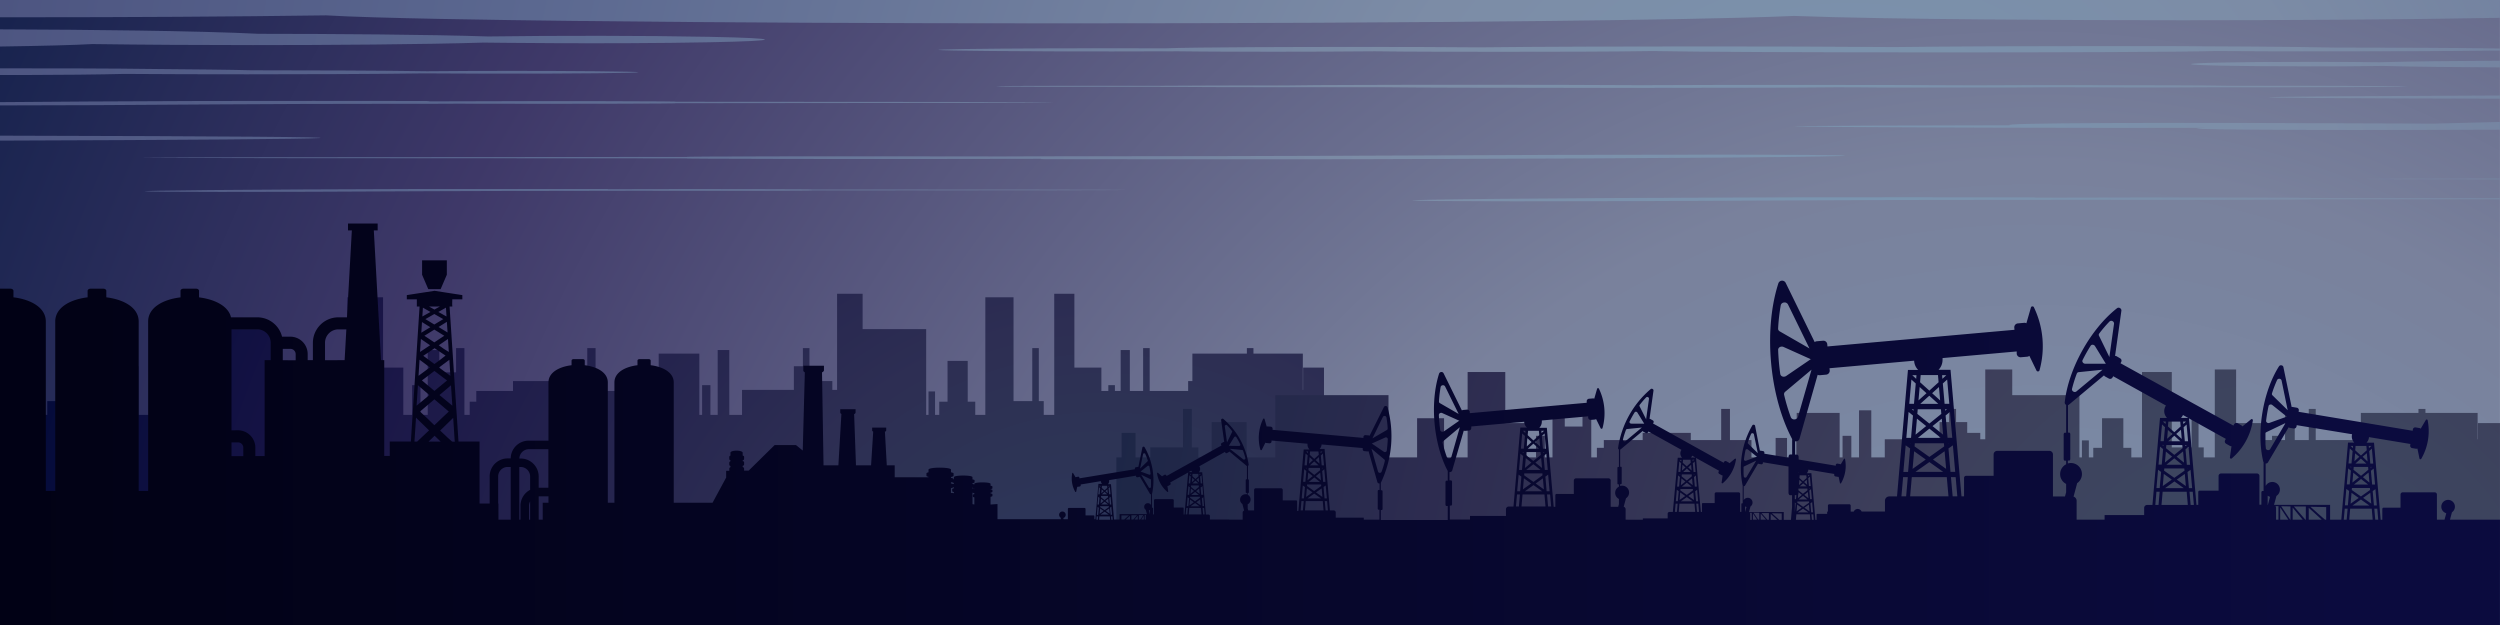 <svg xmlns="http://www.w3.org/2000/svg" xmlns:xlink="http://www.w3.org/1999/xlink" viewBox="0 0 695.12 173.78"><defs><style>.cls-1{fill:url(#GradientFill_12);}.cls-2,.cls-3,.cls-4,.cls-5{fill-rule:evenodd;}.cls-2{fill:url(#GradientFill_13);}.cls-3{fill:url(#GradientFill_14);}.cls-4{fill:url(#GradientFill_15);}.cls-5{fill:url(#GradientFill_16);}</style><radialGradient id="GradientFill_12" cx="564.93" cy="280.53" r="711.75" gradientUnits="userSpaceOnUse"><stop offset="0" stop-color="#7c96b1"/><stop offset="0.33" stop-color="#79819c"/><stop offset="0.69" stop-color="#3e3868"/><stop offset="1" stop-color="#00163e"/></radialGradient><radialGradient id="GradientFill_13" cx="306.26" cy="196.97" r="323.31" gradientUnits="userSpaceOnUse"><stop offset="0" stop-color="#2c375a"/><stop offset="0.11" stop-color="#2c365c"/><stop offset="0.23" stop-color="#2d3455"/><stop offset="0.33" stop-color="#2d2e53"/><stop offset="0.72" stop-color="#181446"/><stop offset="1" stop-color="#000938"/></radialGradient><radialGradient id="GradientFill_14" cx="514.38" cy="83.96" r="521.19" gradientUnits="userSpaceOnUse"><stop offset="0" stop-color="#7a96b1"/><stop offset="0.27" stop-color="#7c8ca6"/><stop offset="0.72" stop-color="#5b6890"/><stop offset="1" stop-color="#4d5581"/></radialGradient><radialGradient id="GradientFill_15" cx="629.71" cy="186.44" r="330.11" gradientUnits="userSpaceOnUse"><stop offset="0" stop-color="#3c4660"/><stop offset="0.11" stop-color="#3c4661"/><stop offset="0.23" stop-color="#3d445e"/><stop offset="0.33" stop-color="#3d3f5b"/><stop offset="0.72" stop-color="#2d2c50"/><stop offset="1" stop-color="#1c2646"/></radialGradient><linearGradient id="GradientFill_16" x1="653.96" y1="117.96" x2="-86.82" y2="117.96" gradientUnits="userSpaceOnUse"><stop offset="0" stop-color="#0b0b3e"/><stop offset="1" stop-color="#00000f"/></linearGradient></defs><g id="Layer_2" data-name="Layer 2"><g id="Layer_1-2" data-name="Layer 1"><rect class="cls-1" width="695.11" height="173.78"/><polygon class="cls-2" points="368.13 102.21 362.33 102.21 362.33 108.41 362.25 108.41 362.25 98.32 348.52 98.32 348.52 96.79 346.69 96.79 346.69 98.32 331.54 98.32 331.54 105.96 330.36 105.96 330.36 108.71 319.67 108.71 319.67 96.79 317.84 96.79 317.84 108.71 314.15 108.71 314.15 97.33 311.6 97.33 311.6 108.71 310 108.71 310 107.09 308.17 107.09 308.17 108.71 306.24 108.71 306.24 102.21 298.73 102.21 298.73 81.68 293.13 81.68 293.13 115.36 290.21 115.36 290.21 111.53 288.84 111.53 288.84 96.79 287.02 96.79 287.02 111.53 281.81 111.53 281.81 82.66 273.97 82.66 273.97 115.36 271.17 115.36 271.17 111.69 269.07 111.69 269.07 100.35 263.46 100.35 263.46 111.69 261.16 111.69 261.16 115.36 259.99 115.36 259.99 108.84 258.17 108.84 258.17 115.36 257.52 115.36 257.52 91.51 239.85 91.51 239.85 81.68 232.75 81.68 232.75 108.41 231.43 108.41 231.43 105.96 228 105.96 228 101.83 225.07 101.83 225.07 96.79 223.24 96.79 223.24 101.83 220.73 101.83 220.73 108.41 206.32 108.41 206.32 115.36 202.78 115.36 202.78 97.33 199.55 97.33 199.55 115.36 197.53 115.36 197.53 107.09 195.22 107.09 195.22 115.36 194.45 115.36 194.45 98.32 183.15 98.32 183.15 102.21 183.06 102.21 183.06 115.36 180.61 115.36 180.61 107.9 177.62 107.9 177.62 115.36 171.26 115.36 171.26 108.71 165.6 108.71 165.6 96.79 163.29 96.79 163.29 108.71 155.29 108.71 155.29 105.96 142.64 105.96 142.64 108.71 132.43 108.71 132.43 111.69 130.6 111.69 130.6 115.36 129.13 115.36 129.13 96.79 126.81 96.79 126.81 103.53 122.15 103.53 122.15 97.33 118.93 97.33 118.93 115.36 116.91 115.36 116.91 107.09 114.59 107.09 114.59 115.36 112.14 115.36 112.14 102.21 106.51 102.21 106.51 82.66 96.6 82.66 96.6 115.36 90.41 115.36 90.41 100.35 83.32 100.35 83.32 115.36 75.8 115.36 75.8 91.51 46.01 91.51 46.01 115.36 38.48 115.36 38.48 101.83 29.29 101.83 29.29 115.36 25.79 115.36 25.79 111.53 24.06 111.53 24.06 96.79 21.75 96.79 21.75 111.53 13.14 111.53 13.14 115.36 9.27 115.36 9.27 105.96 5.59 105.96 5.59 115.36 4.21 115.36 4.21 158.54 9.81 158.54 22.19 158.54 34.46 158.54 46.63 158.54 58.7 158.54 70.68 158.54 368.13 158.54 368.13 102.21"/><path class="cls-3" d="M694.7,13.5h.42v.56h-1.27c-11.92.16-31.28.22-45.9.22-10.59,0-21.89,0-31.93-.09-19.11.53-134.67.49-156.47,0-11.2.19-29,.21-41.47.21-11.32,0-25.7,0-35.89-.14-7.82.08-18.11.12-26.9.12-9.05,0-19.72,0-27.63-.12-4,0-27.48.14-52.05-.08-36.31-.32.45-.89,48.36-.74,7.86-.34,39.55-.39,52-.39,11.66,0,24.54,0,35.25.12,16.52-.2,42.75-.26,61.94-.26,17.32,0,37.61.05,53.6.18,15.08-.2,39-.27,57.17-.27,13.71,0,28.26,0,41.14.12,8.66.06,18.63.15,24,.29,14.66,0,34.11.07,45.62.25ZM0,0H0V4.8H7.4c27.62,0,57.08-.16,83.27-.53,13.42.81,47.57,1.3,68.85,1.55,79,.9,192.26.9,271.41,0,20.62-.23,52.24-.67,67.85-1.39,26.6,1,78.42,1.2,108.16,1.2,27.56,0,62.08-.18,88.18-.68V0ZM0,8.16H0v4.78c11.94-.18,21-.41,25.64-.69,14,.2,29.85.29,44.67.29,20.43,0,47.54-.18,64.21-.7.27,0,33.65.48,62.82-.09,20.43-.39,20.44-1.11,0-1.51-18.32-.36-42.77-.37-61.62-.1-16.11-.54-43.31-.73-63.83-.74C64.41,9,50.48,8.67,38.36,8.49S13.12,8.21,0,8.16ZM0,19H0v1.86l6.29,0c8.73,0,22.75-.15,28.25-.31,10.74.08,22.83.11,34.16.11,15.64,0,36.37-.07,49.13-.26,7,.05,14.84.07,22.2.07,8.58,0,18.11,0,25.85-.1,15.59-.15,15.59-.41,0-.56-14.65-.14-32.19-.14-47.14,0-12.32-.2-33.12-.27-48.83-.27-5.72-.16-16.37-.27-25.65-.34C30.46,19,14.91,19,.23,19Zm0,9.4H0v.91q23.15,0,60.93-.29c31.51-.23,63.6-.11,65.89-.19,30.59.08,62.52,0,60.89-.13,150.46-.05,129.43-.42-.27-.41,5.35-.15-35.3-.25-68.14-.11.25,0,0-.07-.69-.1-20.89,0-41.79-.07-62.61,0-23.06.08-41.68.19-56,.32Zm0,9.32H0V39.1c103.76-.35,133.08-1.08,0-1.38ZM695.12,55.4h0v-.33H642.2c6-.14-39.43-.23-76.1-.1.28,0,0-.06-.77-.09-23.32,0-46.66-.07-69.92,0-141.12.39-134.38,1.64,5.51.83,35.19-.2,71-.09,73.58-.16,34.16.07,69.81,0,68-.12l52.62,0Zm0-5.53h0v-.22c-45.88.07-53.29.16,0,.22Zm0-13.81h0V33.91q-9.55.2-18.27.46c-80-.38-121.41-.2-118,.47-130.88.2-16,.77,54.25.72-11.32.41,18.81.74,82,.5Zm0-8.62h0v-.89c-77.07.28-93.86.69,0,.89Zm0-8.7h0V16.88c-11.93.05-24.9.18-33.39.43-6-.08-12.71-.11-19-.11-44.68,0-44.68,1.25,0,1.25,6.57,0,13.62,0,19.84-.12,8.51.24,21,.36,32.57.41ZM380.65,44.26h0c-30,.08-60,0-90.12,0-1,0-1.35-.06-1-.1-47.27.14-105.77,0-98.08-.12-186.69,0-216.95-.36-.39-.41-2.34-.16,43.61-.21,87.64-.13,3.29-.08,49.49,0,94.84-.19,180.31-.93,189,.51,7.1.95ZM116.5,52.55h0c17.28,0,34.6,0,51.92,0,.57,0,.78,0,.57.06,27.23-.09,60.94,0,56.5.08,107.55,0,125,.23.23.26,1.35.11-25.12.14-50.49.09-1.89.05-28.51,0-54.64.12-103.87.61-108.88-.33-4.09-.61ZM321.19,23.86h0c-6.11,0-44.26-.06-44.26.13s24.76.15,28.28.15c5.52,0,11.44,0,16.67,0,9.58.08,25.15.11,36.9.11,8.51,0,17.6,0,25.66,0,4.13.07,14.67.11,21.22.13,27,.08,56.6.08,83.65,0,6.36,0,16.09-.05,20.92-.11,3.17,0,7.7,0,11.59.06,6.88,0,14.51,0,21.73,0,9.12,0,20.67,0,28.87-.07,6.29,0,14.56.06,21.63.06,7.26,0,15.84,0,22.19-.06l15.76,0c50,0,50-.41,0-.41H619.22c-2.39-.06-8.43-.1-13.92-.12-8.52,0-18.61-.06-27.91-.06s-19.73,0-28.34.06c-13.28-.09-34.37-.12-49.8-.12-13.93,0-30.24,0-43.09.08-12.11-.09-31.35-.12-46-.12-11,0-22.71,0-33.07.05-7,0-15,.07-19.27.14C346.08,23.75,330.45,23.78,321.19,23.86Z"/><polygon class="cls-4" points="695.11 117.64 688.98 117.64 688.98 122.14 688.9 122.14 688.9 114.81 674.39 114.81 674.39 113.7 672.45 113.7 672.45 114.81 656.43 114.81 656.43 120.36 655.18 120.36 655.18 122.36 643.88 122.36 643.88 113.7 641.95 113.7 641.95 122.36 638.05 122.36 638.05 114.09 635.35 114.09 635.35 122.36 633.66 122.36 633.66 121.18 631.73 121.18 631.73 122.36 629.68 122.36 629.68 117.64 621.75 117.64 621.75 102.73 615.82 102.73 615.82 127.18 612.74 127.18 612.74 124.4 611.3 124.4 611.3 113.7 609.37 113.7 609.37 124.4 603.86 124.4 603.86 103.44 595.58 103.44 595.58 127.18 592.61 127.18 592.61 124.52 590.39 124.52 590.39 116.29 584.47 116.29 584.47 124.52 582.03 124.52 582.03 127.18 580.8 127.18 580.8 122.45 578.87 122.45 578.87 127.18 578.18 127.18 578.18 109.87 559.5 109.87 559.5 102.73 552 102.73 552 122.14 550.61 122.14 550.61 120.36 546.98 120.36 546.98 117.36 543.88 117.36 543.88 113.7 541.95 113.7 541.95 117.36 539.29 117.36 539.29 122.14 524.06 122.14 524.06 127.18 520.31 127.18 520.31 114.09 516.9 114.09 516.9 127.18 514.76 127.18 514.76 121.18 512.32 121.18 512.32 127.18 511.51 127.18 511.51 114.81 499.57 114.81 499.57 117.64 499.47 117.64 499.47 127.18 496.88 127.18 496.88 121.77 493.71 121.77 493.71 127.18 486.99 127.18 486.99 122.36 481.01 122.36 481.01 113.7 478.57 113.7 478.57 122.36 470.12 122.36 470.12 120.36 456.74 120.36 456.74 122.36 445.94 122.36 445.94 124.52 444.01 124.52 444.01 127.18 442.45 127.18 442.45 113.7 440.01 113.7 440.01 118.6 435.08 118.6 435.08 114.09 431.67 114.09 431.67 127.18 429.54 127.18 429.54 121.18 427.09 121.18 427.09 127.18 424.5 127.18 424.5 117.64 418.54 117.64 418.54 103.44 408.07 103.44 408.07 127.18 401.52 127.18 401.52 116.29 394.02 116.29 394.02 127.18 386.07 127.18 386.07 109.87 354.59 109.87 354.59 127.18 346.63 127.18 346.63 117.36 336.91 117.36 336.91 127.18 333.21 127.18 333.21 124.4 331.38 124.4 331.38 113.7 328.94 113.7 328.94 124.4 319.83 124.4 319.83 127.18 315.74 127.18 315.74 120.36 311.85 120.36 311.85 127.18 310.4 127.18 310.4 158.54 316.32 158.54 329.4 158.54 342.37 158.54 355.24 158.54 368 158.54 380.66 158.54 695.11 158.54 695.11 117.64"/><path class="cls-5" d="M532.87,104.33l-.08,1-1.08-1ZM0,173.78H695.11V144.5h-13.9l.55-2.06a1.89,1.89,0,1,0-1.58.26l-.49,1.8h-2.11v-7a.61.61,0,0,0-.61-.61h-8.9a.61.61,0,0,0-.61.61v3.66h-4.71a.35.35,0,0,0-.35.35v3h-.46l-1.35-15.56v-.05h0l-.5-5.82H658a2.39,2.39,0,0,0,.69-1.54l11.52,1.91-.06.37a.68.68,0,0,0,.56.78l1.06.17a.73.73,0,0,0,.39-.05l.57,2.77a.26.26,0,0,0,.22.2.28.28,0,0,0,.27-.11A15.38,15.38,0,0,0,675,116.83a.26.26,0,0,0-.22-.19.26.26,0,0,0-.27.12l-1.44,2.43a.61.61,0,0,0-.35-.17l-1.06-.18a.67.67,0,0,0-.77.56l-.06.37-31.71-5.27.06-.37a.68.68,0,0,0-.55-.77l-1.06-.18a.68.68,0,0,0-.38,0l-2.3-11.13a.62.62,0,0,0-.54-.47.64.64,0,0,0-.67.26c-4.49,7.08-6.35,18.31-4.39,26.47a1,1,0,0,0,.09.21v8h-.33c-.15,0-.28.19-.28.43v3.38h-.54v-8a.68.68,0,0,0-.68-.68h-10a.69.69,0,0,0-.68.68v4.09h-5.26a.4.4,0,0,0-.39.4v3.55h-.5l-1.53-17.62v-.07h0l-.55-6.35,10.25,5.7-.2.36a.75.75,0,0,0,.29,1l1.05.59a.84.84,0,0,0,.43.09l-.44,3.13a.3.3,0,0,0,.16.29.29.29,0,0,0,.32,0,17.22,17.22,0,0,0,5.91-10.64.29.29,0,0,0-.16-.28.3.3,0,0,0-.33,0l-2.42,2a.84.84,0,0,0-.31-.31l-1-.58a.75.75,0,0,0-1,.29l-.2.36L589.6,101l.2-.36a.75.75,0,0,0-.29-1l-1-.59a.78.78,0,0,0-.42-.09l1.76-12.57a.72.72,0,0,0-.38-.71.7.7,0,0,0-.81,0c-7.38,5.77-13.56,16.89-14.57,26.21a.72.72,0,0,0,.4.69v7.74h-.38c-.17,0-.31.22-.31.48v6.81c0,.27.14.48.31.48h.38v1a3.07,3.07,0,0,0,0,5.47v2.29l-.33,1.2h-3.34V126.36a1,1,0,0,0-1-1H555.32a1,1,0,0,0-1,1v5.94h-7.64a.58.58,0,0,0-.58.57V138h-.72l-2.22-25.62v-.09h0l-.82-9.46H539a3.94,3.94,0,0,0,1.12-2.75,4.38,4.38,0,0,0,0-.52l20.62-1.84,0,.61a1.08,1.08,0,0,0,1.19,1l1.74-.15a1.14,1.14,0,0,0,.59-.24l2,4.13a.46.46,0,0,0,.81-.07,25,25,0,0,0-1.57-17.61.43.43,0,0,0-.43-.2.41.41,0,0,0-.37.29l-1.27,4.41a1.09,1.09,0,0,0-.62-.13l-1.74.16a1.09,1.09,0,0,0-1,1.18l.05.6-52,4.63-.05-.59a1.08,1.08,0,0,0-1.18-1l-1.75.15a1.07,1.07,0,0,0-.57.23L496.48,78.6a1.11,1.11,0,0,0-2,.15c-4.17,12.94-2.54,31.3,3.82,43.33v4.28h-.55c-.24,0-.44.31-.44.69v.21l-6.73-1.11,0-.23a.43.43,0,0,0-.34-.49l-.67-.11a.45.45,0,0,0-.23,0L488,118.4a.38.38,0,0,0-.34-.3.39.39,0,0,0-.42.16,23.73,23.73,0,0,0-2.74,16.55.5.5,0,0,0,.05.13v5h-.2c-.1,0-.17.12-.17.27v2.11h-.34v-5a.43.43,0,0,0-.43-.43h-6.22a.43.43,0,0,0-.43.43v2.55h-3.28a.25.25,0,0,0-.25.25v2.22h-.31l-1-11v0h0l-.34-4,6.41,3.56-.13.23a.48.48,0,0,0,.18.64l.66.36a.43.43,0,0,0,.27.06l-.28,2a.19.19,0,0,0,.1.18.2.2,0,0,0,.2,0,10.72,10.72,0,0,0,3.7-6.65.16.16,0,0,0-.1-.17.18.18,0,0,0-.21,0l-1.51,1.26a.44.44,0,0,0-.19-.19l-.66-.37a.47.47,0,0,0-.64.18l-.13.23-19.63-10.91.13-.23a.47.47,0,0,0-.18-.63l-.66-.37a.48.48,0,0,0-.26-.06l1.1-7.86a.44.44,0,0,0-.24-.44.47.47,0,0,0-.51,0,26.54,26.54,0,0,0-9.1,16.39.43.43,0,0,0,.24.43v4.85h-.23c-.11,0-.19.13-.19.29v4.27c0,.16.08.29.19.29h.23v.64a1.92,1.92,0,0,0,0,3.42v1.43l-.2.75h-2.09v-7.3a.62.62,0,0,0-.62-.62h-9a.63.63,0,0,0-.63.62v3.71h-4.78a.36.36,0,0,0-.36.36v3.23H432l-1.39-16v-.06h0l-.51-5.91H428a2.42,2.42,0,0,0,.7-1.72,1.67,1.67,0,0,0,0-.32l12.89-1.15,0,.37a.69.69,0,0,0,.75.62l1.08-.09a.73.73,0,0,0,.37-.15l1.27,2.57a.25.25,0,0,0,.26.14.29.29,0,0,0,.25-.17,15.64,15.64,0,0,0-1-11,.27.27,0,0,0-.27-.13.26.26,0,0,0-.23.18l-.79,2.76a.59.59,0,0,0-.39-.08l-1.09.09a.7.7,0,0,0-.62.74l0,.38-32.51,2.89,0-.37a.7.7,0,0,0-.74-.62l-1.1.1a.64.64,0,0,0-.35.14l-5.1-10.35a.64.64,0,0,0-.64-.34.66.66,0,0,0-.6.43c-2.6,8.09-1.58,19.57,2.4,27.09v2.68h-.35c-.15,0-.28.19-.28.43v6.2c0,.23.13.43.28.43h.35v3.88H383.94v-2.78h.27c.11,0,.21-.15.21-.33v-4.81c0-.19-.1-.34-.21-.34h-.27v-2.08a30,30,0,0,0,1.86-21,.55.55,0,0,0-1-.07l-4,8a.5.5,0,0,0-.27-.11l-.85-.07a.54.54,0,0,0-.58.48l0,.29-25.26-2.25,0-.29a.54.54,0,0,0-.48-.58l-.84-.07a.54.54,0,0,0-.31.06l-.61-2.14a.22.22,0,0,0-.39,0,12.1,12.1,0,0,0-.76,8.55.2.2,0,0,0,.18.13.2.2,0,0,0,.21-.1l1-2a.57.57,0,0,0,.29.11l.84.08a.53.53,0,0,0,.58-.48l0-.29,10,.89a2,2,0,0,0,0,.25,1.92,1.92,0,0,0,.55,1.34h-1.61l-.4,4.59h0v.05l-1.08,12.45h-.35V139.4a.28.28,0,0,0-.28-.27h-3.72v-2.89a.47.47,0,0,0-.48-.48h-7a.47.47,0,0,0-.48.48v5.68h-1.63l-.15-.59v-1.11a1.5,1.5,0,0,0,0-2.66v-.49h.18c.08,0,.15-.11.15-.24v-3.31c0-.12-.07-.23-.15-.23H347v-3.76a.35.35,0,0,0,.19-.34,20.64,20.64,0,0,0-7.08-12.73.35.35,0,0,0-.39,0,.35.35,0,0,0-.19.34l.86,6.11a.35.35,0,0,0-.2,0l-.51.28a.38.38,0,0,0-.15.5l.1.17-15.25,8.48-.1-.18a.36.36,0,0,0-.49-.14l-.51.29a.31.31,0,0,0-.15.15l-1.18-1a.18.18,0,0,0-.16,0,.17.17,0,0,0-.08.14,8.4,8.4,0,0,0,2.87,5.17.15.15,0,0,0,.16,0,.14.14,0,0,0,.08-.14l-.22-1.52a.38.38,0,0,0,.21,0l.51-.29a.35.35,0,0,0,.14-.49l-.09-.18,5-2.77-.27,3.09h0v0l-.75,8.57h-.24v-1.73a.18.18,0,0,0-.19-.19h-2.56v-2a.33.33,0,0,0-.33-.33h-4.83a.33.33,0,0,0-.33.33v3.91h-.26v-1.65c0-.11-.06-.21-.13-.21h-.17v-3.89a.19.19,0,0,0,.05-.1,18.45,18.45,0,0,0-2.13-12.86.31.31,0,0,0-.33-.12.3.3,0,0,0-.26.23l-1.12,5.4a.36.36,0,0,0-.18,0l-.52.09a.33.33,0,0,0-.27.37l0,.18L300.13,133l0-.18a.32.32,0,0,0-.37-.27l-.52.09a.3.3,0,0,0-.17.08l-.7-1.18a.11.11,0,0,0-.13-.06.12.12,0,0,0-.1.09,7.49,7.49,0,0,0,.86,5.22.13.13,0,0,0,.13,0,.13.13,0,0,0,.11-.1l.28-1.34a.36.36,0,0,0,.18,0l.52-.08a.33.33,0,0,0,.27-.38l0-.18,5.6-.93a1.18,1.18,0,0,0,.33.75h-1l-.25,2.83h0v0l-.61,7h-.27v-.89a.18.18,0,0,0-.17-.17h-2.29v-1.78a.29.29,0,0,0-.29-.29h-4.33a.29.29,0,0,0-.29.29v2.84h-1.18l-.09-.33a.9.9,0,0,0,.67-.88.92.92,0,1,0-1.43.76l.12.45H277.35v-4.21l-1.93.13v-2.14c.33-.07.52-.15.52-.23v-.51c0-.08-.23-.15-.52-.21v-.2c.33-.06.52-.15.52-.23v-.5c0-.08-.23-.16-.52-.21V136c.33-.07.52-.15.52-.23v-.51c0-.08-.23-.15-.52-.21v-.55h0c-.18-.5-4.33-.5-4.51,0h0v.23a1.83,1.83,0,0,0-.52-.17v-.19c.37-.08.59-.17.59-.27v-.57c0-.09-.26-.17-.59-.24v-.64h0c-.2-.57-4.95-.57-5.15,0h0v.64l-.1,0v-.13c-.06-.12-.32-.22-.72-.3v-.23c.45-.09.72-.2.72-.32v-.7c-.06-.11-.32-.21-.72-.29v-.77h0c-.25-.7-6-.7-6.25,0h0v.77c-.33.08-.54.18-.57.29v.7c0,.1.21.2.57.28v.12h-9.4v-3.32h-2.2l-.53-9.56v.23c.23-.11.37-.24.37-.38v-.79H242.5v.79c0,.13.11.24.29.34l-.59,9.37H238l-.51-14.24c.25-.12.4-.27.4-.44v-.93h-4.26v.93c0,.15.12.28.32.4l-.84,14.28c-2.71,0-2,0-4.13,0l-.42-25.84c.34-.17.54-.38.54-.6v-1.25h-5.74V103c0,.2.15.38.42.53l-.58,21.74-1.88-1.52-5.93,0-7.21,7.09h-1.29c0-.68.09-.78-.39-1v-.3c.24-.09.39-.21.39-.34,0-.75.11-.85-.39-1V128c.24-.09.39-.2.39-.33,0-.76.11-.85-.39-1v-.81h0c-.13-.74-3.27-.74-3.4,0h0v.81c-.41.19-.32.33-.32,1,0,.11.12.22.32.3v.29c-.41.19-.32.32-.32,1,0,.12.12.22.32.31v.33c-.39.18-.32.31-.32,1h-.87v1.88l-3.78,7H187.33V106.33c0-2.77-3-4.36-6.41-4.78v-1.28c0-.23-.25-.42-.57-.42h-2.53c-.31,0-.57.19-.57.42v1.28c-3.43.42-6.41,2-6.41,4.78v33.46H169V106.33c0-2.77-3-4.36-6.41-4.78v-1.28c0-.23-.26-.42-.57-.42h-2.53c-.32,0-.57.19-.57.42v1.28c-3.43.42-6.42,2-6.42,4.78v16.19H147a5,5,0,0,0-5,4.94h-.85a5,5,0,0,0-5,5V140h-2.81V122.77h-5.86L125,85.23h.76l0-.17c-.06-.64,0-1.21,0-1.83h2.79V82.05l-7.72-1.19-7.72,1.19v1.18h2.79c0,.62,0,1.19,0,1.83l0,.18h.76l-2.42,37.53h-5.87v4h-1.53V100.14h-.9l-2-36.07h1.07V62.15H96.76v1.92h1.07L96.48,88.23h-2.4A7.1,7.1,0,0,0,87,95.3v4.84H85.55V98.43a4.84,4.84,0,0,0-4.82-4.82H78.42a7.1,7.1,0,0,0-6.87-5.38H64.23c-.75-3.18-4.57-5-8.89-5.55V80.86c0-.32-.36-.59-.8-.59H51c-.45,0-.81.27-.81.59v1.82c-4.83.58-9,2.82-9,6.72v47.11H38.56V89.4c0-3.9-4.2-6.14-9-6.73V80.86c0-.32-.36-.59-.81-.59H25.17c-.45,0-.81.27-.81.59v1.81c-4.83.59-9,2.83-9,6.73v47.11H12.74V89.4c0-3.9-4.19-6.14-9-6.73V80.86c0-.32-.37-.59-.81-.59H0v93.51Zm367.16-48.24h.56l-.52.47,0-.47Zm16.13,10.7c-.12,0-.22.15-.22.34v4.81c0,.18.1.33.22.33h.26v2.78H379.2v-.57h-7.8v-1.44a.57.57,0,0,0-.57-.57h-1.05l-1.08-12.45v-.05h0l-.4-4.59h-1.38a2,2,0,0,0,.55-1.25l11.43,1,0,.29a.52.52,0,0,0,.48.57l.85.08a.56.56,0,0,0,.29-.06l2.47,8.62a.52.52,0,0,0,.46.34h.14v1.79Zm-37.77,8.26h-3.75v-.05h-5.36v-1a.39.39,0,0,0-.4-.39h-.72l-.74-8.57v0h0l-.28-3.17h-.95a1.3,1.3,0,0,0,.38-.91,1.34,1.34,0,0,0-.24-.76l7.13-4,.1.18a.35.35,0,0,0,.49.14l.51-.28a.43.43,0,0,0,.15-.15l4.73,3.95a.22.22,0,0,0,.13.06v3.72h-.18c-.08,0-.15.11-.15.23v3.31c0,.13.07.24.15.24h.18v.38a1.84,1.84,0,0,0-.41,0,1.49,1.49,0,0,0-.84,2.72l.48,1.82a.58.58,0,0,0-.41.55v2Zm1.18-4.18v0Zm14.94,1.6.22-2.59h.64l-.23,2.59Zm1.2,0,.22-2.59h4.73l.22,2.59Zm5.74,0-.23-2.59H369l.22,2.59Zm13-20,2.93-6a.51.51,0,0,1,.54-.26.48.48,0,0,1,.44.38,23.79,23.79,0,0,1,.35,3.13.42.42,0,0,1-.22.39l-4,2.32Zm-.25,2.83,3.57,3a.43.43,0,0,1,.15.42,25.49,25.49,0,0,1-.91,3,.49.49,0,0,1-.5.3.51.51,0,0,1-.48-.35l-1.83-6.39Zm.08-1.42,3.7-1.66a.54.54,0,0,1,.51,0,.46.46,0,0,1,.25.4c-.05,1.09-.14,2.17-.29,3.25a.46.46,0,0,1-.31.35.54.54,0,0,1-.51-.07l-3.35-2.29Zm-14.16,3.3.59-.53.29,3.28h-.64l-.24-2.75Zm.31,3.48h.26l-.25.2v-.2Zm.07.85.59-.48.31,3.5h-.64l-.26-3Zm.32,3.75H368l-.06.05v-.05Zm.06.7.6-.42.32,3.58h-.64l-.28-3.16Zm-4.32-9.89,0,.47-.52-.47Zm-.09,1.11-.24,2.75h-.64l.29-3.28.59.53Zm-.3,3.48,0,.2-.24-.2Zm-.08.85-.26,3h-.63l.3-3.5.59.48Zm-.32,3.75v.05l-.06-.05Zm-.06.7-.28,3.16h-.63l.31-3.58.6.42Zm1.12-6.49.16-1.81.92.83-1.08,1Zm1.46-1.32-1.24-1.14.08-.94h2.33l.09.94-1.26,1.14Zm1.31-.49.16,1.81-1.08-1,.92-.83Zm-1.31,1.18,1.21,1.09h-2.41l1.2-1.09Zm-1.86,5.25.19-2.16,1.25,1-1.44,1.15Zm1.87-1.5-1.63-1.3.06-.63H367l.06.63-1.62,1.3Zm1.67-.66.19,2.16-1.43-1.15,1.24-1Zm-1.68,1.35L367,134h-3.09l1.54-1.25Zm-2.26,5.44.21-2.38,1.57,1.11-1.78,1.27Zm2.26-1.61-2-1.43,0-.42h3.93l0,.42-2,1.43Zm2.07-.77.2,2.38-1.78-1.27,1.58-1.11Zm-2.07,1.46,1.87,1.32h-3.73l1.86-1.32Zm-31.93-5.48h.39l-.36.33,0-.33ZM311.3,143v1.46h-1.54l-.61-7v0h0l-.25-2.83h-.85a1.16,1.16,0,0,0,.34-.82,1.55,1.55,0,0,0,0-.31l7.48-1.24,0,.17a.32.32,0,0,0,.38.27l.51-.08a.34.34,0,0,0,.17-.08l2.8,4.75a.3.3,0,0,0,.31.14v3a1,1,0,0,0-.9-.52,1,1,0,0,0-1,1,1,1,0,0,0,.44.85l.32,1.2H311.3Zm8.43-1.23v1.25h0l-.29-1.1a.94.94,0,0,0,.32-.15Zm-1.05,1.41a.4.4,0,0,0-.08.23v1.05h-.32v-1.27Zm-4.75.09-1,.89-.33.3h-.79v-1.15l2.12,0Zm-.9,1.19.22-.2.94-.86v1.06Zm3.15-1.23-.76.88-.31.35h-.53v-1.2l1.6,0Zm-.74,1.23.16-.19.76-.9v1.09Zm2.47-1.26-.6.89-.25.37h-.4v-1.24l1.25,0Zm-.59,1.26.11-.18c.21-.32.42-.63.61-.93v1.11Zm12.37-1.44.15-1.79h.44l-.15,1.79Zm.83,0,.15-1.79h3.25l.16,1.79Zm4,0-.16-1.79h.44l.15,1.79Zm-3-11.76h-1l.71-.39a1.16,1.16,0,0,0,.26.39Zm9.66-8.18-.63-4.53a.34.34,0,0,1,.2-.35.33.33,0,0,1,.4,0,16.85,16.85,0,0,1,1.41,1.65.27.27,0,0,1,0,.3l-1.41,2.89Zm1,1.71,3.19.33a.27.27,0,0,1,.25.18,18.25,18.25,0,0,1,.65,2.06.35.35,0,0,1-.17.37.36.36,0,0,1-.41,0L342,124.83Zm-.5-.84,1.46-2.38a.43.43,0,0,1,.3-.19.31.31,0,0,1,.3.14c.39.63.76,1.29,1.09,2a.31.31,0,0,1,0,.32.42.42,0,0,1-.32.16Zm-8,8.57.41-.37.2,2.26h-.44l-.17-1.89Zm.21,2.39h.18l-.17.14V135Zm.05.58.41-.33.21,2.41H334l-.18-2.08Zm.23,2.58h0l0,0v0Zm0,.48.41-.29.21,2.47h-.43l-.19-2.18Zm-3-6.8,0,.33-.36-.33Zm-.07.77-.17,1.89h-.43l.19-2.26.41.37Zm-.21,2.39v.14l-.17-.14Zm-.05.58-.18,2.08h-.44l.21-2.41.41.33Zm-.22,2.58v0l-.05,0Zm0,.48-.19,2.18h-.44l.21-2.47.42.29Zm.77-4.46.11-1.25.63.58-.74.67Zm1-.91-.86-.78.05-.65h1.61l.06.65-.86.78Zm.9-.34.1,1.25-.74-.67.64-.58Zm-.9.81.83.76h-1.67l.84-.76ZM331,137.31l.13-1.49.86.69-1,.8Zm1.29-1-1.12-.9,0-.43h2.16l0,.43-1.11.9Zm1.15-.46.13,1.49-1-.8.86-.69Zm-1.15.93,1.06.86h-2.13l1.07-.86Zm-1.56,3.74.14-1.64,1.08.77-1.22.87Zm1.56-1.11-1.38-1,0-.29h2.71l0,.29-1.37,1Zm1.41-.53.15,1.64-1.23-.87,1.08-.77Zm-1.41,1,1.28.91H331l1.29-.91Zm-24.1-4.78h.35l-.32.29,0-.29Zm11.83-.2c0,.17,0,.34,0,.51a.3.3,0,0,1-.25.26.33.33,0,0,1-.34-.14L317.31,132l2.59,1.24a.24.24,0,0,1,.13.11v1.54Zm-14.78,9.62h-.39l.08-.94h.39l-.08.94Zm3.42,0H305.6l.08-.94h2.91l.08.94Zm.74,0H309l-.08-.94h.39l.08.94ZM317,130.27l.83-4a.32.32,0,0,1,.28-.23.3.3,0,0,1,.32.16,15.36,15.36,0,0,1,.7,1.81.27.27,0,0,1-.07.27l-2.06,2Zm.12.86,1.95-1.56a.38.38,0,0,1,.31-.07.27.27,0,0,1,.2.2,17,17,0,0,1,.33,2,.27.27,0,0,1-.12.26.37.37,0,0,1-.32,0l-2.35-.85Zm-8.88,4.63.36-.33.18,2h-.39l-.15-1.69Zm.19,2.15h.16l-.15.12v-.12Zm0,.51.37-.29.18,2.15h-.39l-.16-1.86Zm.2,2.31h0l0,0v0Zm0,.43.37-.26.19,2.21h-.39l-.17-2Zm-2.66-6.08,0,.29-.32-.29Zm-.06.68-.15,1.69h-.39l.18-2,.36.33Zm-.19,2.15V138l-.14-.12Zm0,.51-.16,1.86h-.39l.18-2.15.37.29Zm-.2,2.31v0l0,0Zm0,.43-.17,2H305l.19-2.21.37.26Zm.7-4,.09-1.12.57.52-.66.6Zm.89-.82-.77-.69.06-.58h1.43l.06.58-.78.69Zm.81-.3.1,1.12-.67-.6.57-.52Zm-.81.73.75.67h-1.49l.74-.67ZM306,140l.11-1.34.77.62L306,140Zm1.14-.93-1-.8,0-.38h1.93l0,.38-1,.8Zm1-.41.11,1.34-.88-.72.77-.62Zm-1,.84.95.76h-1.89l.94-.76Zm-1.39,3.34.13-1.47,1,.69-1.09.78Zm1.39-1L305.9,141l0-.26h2.42l0,.26-1.24.88Zm1.27-.48.13,1.47-1.1-.78,1-.69Zm-1.27.91,1.15.81H306l1.14-.81Zm-36.22-2-.52-.09V137l.13,0a.76.76,0,0,0,.39.16v.22c-.52.13-.41.19-.41.72,0,.07.15.14.41.2v2.1Zm-5.69-3.12a1.54,1.54,0,0,0-.82-.06v-1.36a1.69,1.69,0,0,0,.65-.22l.17,0v.26c-.59.14-.47.19-.47.81,0,.09.17.17.47.24v.28Zm-.82-2.73v-.28l.35-.08c0,.08.18.15.47.22v.22c-.53.13,0,.09-.82-.08Zm6,1.39v-.23l.11,0c0,.25,0,.26.41.35v.07a1.83,1.83,0,0,0-.52-.17ZM150.9,144.5h-1.12V138h2.72v1.79h-1.6v4.71Zm-3.5,0h-.3v-3.86a2.69,2.69,0,0,1,.3-1.23v5.09Zm-2.68,0h-.33V129.84h.37a2.65,2.65,0,0,1,2.64,2.65v3.71a5,5,0,0,0-2.68,4.44v3.86Zm-2.71,0h-3.42V140h-.08v-7.51a2.65,2.65,0,0,1,2.65-2.65H142V144.5Zm7.77-8.88v-3.13a5,5,0,0,0-5-5h-.37A2.66,2.66,0,0,1,147,124.9h5.47v10.72ZM66.18,123a1.47,1.47,0,0,1,1.47,1.47v2.35H64.37V123Zm-1.81-3.35V91.58h7.18a3.73,3.73,0,0,1,3.72,3.72v4.84H73.58v26.67H71v-2.35a4.84,4.84,0,0,0-4.82-4.82Zm26-19.5V95.3a3.73,3.73,0,0,1,3.72-3.72h2.21l-.48,8.56Zm-11.74,0V97h2.11a1.47,1.47,0,0,1,1.47,1.47v1.71Zm45.61-27.76v4l-1.72,4h-3.44l-1.72-4v-4h6.88Zm-9,50.39.43-6.65,1.63,1.59,2,1.94-2.18,2.06-1.13,1.06Zm3.93,0,1.67-1.62,1.68,1.62Zm6.53,0-1.13-1-2.19-2.07c.68-.64,1.34-1.29,2-1.94l1.63-1.59.43,6.65ZM124.15,88l-2.26-1.26,2.11-1.2.15,2.46Zm-6.56-2.45,2.11,1.19L117.43,88l.16-2.46Zm-.45,7,.19-3,2.32,1.43-1.24.76-1.27.77ZM119.58,96l-1.41.94-1.38.92.24-3.61,1.24.85,1.31.9Zm-.08,6.17-1.61,1.2c-.51.37-1,.74-1.52,1.12l.28-4.48,1.35,1,1.5,1.13Zm-3.3,4.95c.49.42,1,.85,1.47,1.26l1.73,1.46-1.87,1.55-1.7,1.41.37-5.68Zm6,2.72,1.73-1.46c.49-.41,1-.84,1.47-1.26l.37,5.68-1.7-1.41-1.87-1.55Zm-.11-7.67c.51-.38,1-.76,1.51-1.13l1.34-1,.29,4.48c-.5-.38-1-.75-1.52-1.12l-1.62-1.2ZM122,96l1.32-.9,1.24-.85.23,3.61L123.41,97,122,96Zm2.45-3.55-1.27-.77-1.24-.76,2.31-1.44.2,3Zm-2.15-7.23-1.51.85-1.5-.84Zm-1.51,25.82,2,1.69,2,1.7-1.92,1.8-2.09,2-2.08-2-1.92-1.8,2-1.7,2-1.69Zm-3.5-5.25,1.74-1.31,1.76-1.34,1.77,1.34,1.74,1.31-1.67,1.38-1.84,1.52L119,107.18l-1.66-1.38Zm3.5-9,1.59,1.08,1.51,1L122.44,100l-1.65,1.22L119.15,100l-1.46-1.07,1.52-1,1.58-1.08ZM118,93.36l1.33-.82,1.43-.9,1.44.89,1.33.83-1.28.84-1.49,1-1.49-1L118,93.36Zm2.76-3.13-2.48-1.5,2.48-1.42,2.49,1.42-2.49,1.5Zm303.36,29.56,0,.61-.67-.61Zm-20.76,13.77h-.34v-2.31h.19a.64.64,0,0,0,.58-.45L407,119.72a.73.73,0,0,0,.38.08l1.09-.1a.69.69,0,0,0,.62-.74l0-.38,14.71-1.31a2.46,2.46,0,0,0,.7,1.61h-1.78l-.51,5.91h0v.06l-1.39,16h-1.35a.75.75,0,0,0-.74.75v1.86h-10v1h-5.61v-3.88h.34c.16,0,.28-.2.28-.43V134c0-.24-.12-.43-.28-.43ZM452,144.5v-2.89a.73.73,0,0,0-.53-.71l.63-2.35a1.91,1.91,0,0,0-1.62-3.42v-.51h.24c.1,0,.19-.13.19-.29v-4.27c0-.16-.09-.29-.19-.29h-.24V125a.34.34,0,0,0,.17-.08l6.1-5.09a.41.41,0,0,0,.18.19l.66.37a.48.48,0,0,0,.64-.18l.12-.23,9.18,5.1a1.67,1.67,0,0,0-.31,1,1.71,1.71,0,0,0,.49,1.19h-1.22l-.36,4.07h0v0l-1,11h-.93a.51.51,0,0,0-.51.51v1.28h-6.9v.38Zm-1.52-5.68h0v0Zm-19.22,2h-.82l-.29-3.33H431l.29,3.33Zm-1.54,0h-6.67l.29-3.33h6.09l.29,3.33Zm-7.39,0h-.82l.29-3.33h.81l-.28,3.33Zm-16.74-25.71-5.2-3a.51.51,0,0,1-.29-.49,34.53,34.53,0,0,1,.46-4,.63.63,0,0,1,.57-.5.64.64,0,0,1,.68.34l3.78,7.67Zm.32,3.65L403.56,127a.68.68,0,0,1-.62.45.64.64,0,0,1-.65-.39,33.37,33.37,0,0,1-1.16-3.89.51.51,0,0,1,.19-.53l4.59-3.86Zm-.1-1.83-4.31,3a.73.73,0,0,1-.66.08.55.55,0,0,1-.39-.45,41.6,41.6,0,0,1-.38-4.18.57.57,0,0,1,.32-.51.7.7,0,0,1,.66,0l4.76,2.14ZM424,121.22l-.31,3.54h-.81l.36-4.23.76.69Zm-.39,4.48,0,.25-.31-.25Zm-.09,1.09-.34,3.88h-.82l.39-4.5.77.62Zm-.42,4.83v.06l-.08-.06Zm-.08.9-.35,4.07h-.82l.4-4.62.77.55Zm5.56-12.73h.73l-.68.61-.05-.61Zm.13,1.43.76-.69.36,4.23H429l-.3-3.54Zm.38,4.48h.34l-.31.25,0-.25Zm.1,1.09.76-.62.4,4.5h-.82l-.34-3.88Zm.42,4.83h.09l-.09.06v-.06Zm.08.9.77-.55.4,4.62h-.82l-.35-4.07Zm-1.45-8.36-1.39-1.25,1.18-1.08.21,2.33Zm-1.89-1.7L424.77,121l.11-1.21h3L428,121l-1.61,1.46Zm-1.68-.63,1.19,1.08-1.39,1.25.2-2.33Zm1.68,1.52,1.56,1.41h-3.11l1.55-1.41Zm2.41,6.77-1.85-1.49,1.6-1.3.25,2.79Zm-2.41-1.94-2.08-1.68.07-.8h4l.07.8-2.09,1.68Zm-2.16-.85,1.61,1.3L424,130.12l.24-2.79Zm2.16,1.74,2,1.6h-4l2-1.6Zm2.92,7L427,134.44l2-1.44.27,3.06ZM426.38,134l-2.57-1.83,0-.54h5.06l0,.54L426.38,134Zm-2.65-1,2,1.44-2.28,1.62.26-3.06Zm2.65,1.88,2.41,1.71H424l2.4-1.71Zm41.11-7,0,.42-.47-.42Zm28.56,14.49-6.3,0H486.3l.42-1.55a1.3,1.3,0,0,0,.57-1.09,1.32,1.32,0,0,0-1.32-1.32,1.34,1.34,0,0,0-1.15.68v-3.9a.38.38,0,0,0,.39-.19l3.61-6.11a.41.41,0,0,0,.21.1l.67.11a.42.42,0,0,0,.48-.35l0-.22,7.11,1.18V137c0,.38.2.69.44.69h.55v3.25l-.31,3.6h-2v-2.18Zm-10.85-1.59a1.53,1.53,0,0,0,.41.19l-.38,1.41h0v-1.6Zm1.35,1.82h.52v1.94h-.42v-1.66a.43.43,0,0,0-.1-.29Zm6.11.11,2.74.05v1.79h-.68l-.77-.69-1.29-1.15Zm1.5,1.84h-1.82v-1.67c.38.36.78.72,1.2,1.1l.62.57Zm-4.39-1.89,2.07,0v1.86h-.43l-.66-.76-1-1.13ZM491,144.5h-1.45v-1.71c.32.37.64.76,1,1.16l.48.55Zm-3.45-1.93,1.62,0v1.91h-.32l-.53-.78c-.26-.4-.52-.78-.77-1.15Zm1,1.93h-1.15v-1.73l.79,1.19.36.54Zm-16.14-2.17h-.56l-.2-2.29h.56l.2,2.29Zm-1.06,0h-4.58l.19-2.29h4.19l.2,2.29Zm-5.08,0h-.57l.2-2.29h.56l-.19,2.29Zm3.9-15.12a1.75,1.75,0,0,0,.34-.51l.92.51h-1.26Zm-12.43-10.54L455.9,113a.36.36,0,0,1,0-.4,24,24,0,0,1,1.81-2.11.45.45,0,0,1,.52-.07.48.48,0,0,1,.27.46l-.82,5.83Zm-1.22,2.2L452,122.64a.48.48,0,0,1-.74-.46,22.79,22.79,0,0,1,.84-2.66.38.38,0,0,1,.32-.23l4.11-.42Zm.64-1.08h-3.59a.51.51,0,0,1-.41-.2.41.41,0,0,1-.05-.41,27.09,27.09,0,0,1,1.4-2.53.41.41,0,0,1,.38-.17.5.5,0,0,1,.39.24l1.88,3.06Zm10.28,11-.21,2.43h-.57l.26-2.9.52.47Zm-.27,3.08v.17l-.22-.17Zm-.06.75-.24,2.67h-.56l.27-3.1.53.43Zm-.29,3.32v0l0,0Zm-.06.62-.24,2.8h-.56l.27-3.18.53.38Zm3.83-8.76h.5l-.46.42,0-.42Zm.09,1,.52-.47.25,2.9h-.56l-.21-2.43Zm.26,3.08h.23l-.21.17,0-.17Zm.07.75.53-.43.26,3.1h-.56l-.23-2.67Zm.29,3.32h.06l-.06,0v0Zm.05.62.53-.38.28,3.18h-.57l-.24-2.8Zm-1-5.75-.95-.86.81-.74.14,1.6ZM469,129.67l-1.11-1,.07-.84h2.07l.07.84-1.1,1Zm-1.16-.43.82.74-1,.86.14-1.6Zm1.16,1,1.07,1H468l1.07-1Zm1.65,4.66-1.27-1,1.1-.89.17,1.92ZM469,133.61l-1.43-1.16.05-.55h2.77l0,.55L469,133.61Zm-1.48-.59,1.11.89-1.27,1,.16-1.92Zm1.49,1.2,1.37,1.1h-2.74l1.37-1.1Zm2,4.81-1.57-1.12,1.39-1L471,139Zm-2-1.42-1.78-1.26,0-.38h3.48l0,.38L469,137.61Zm-1.83-.69,1.4,1L467,139l.18-2.11Zm1.83,1.3,1.65,1.17h-3.3l1.65-1.17Zm48.65,4h6.45v-3a1.19,1.19,0,0,1,1.19-1.19h2.16l2.22-25.62v-.09h0l.82-9.46h2.84a3.92,3.92,0,0,1-1.12-2.57l-23.53,2.1.06.6a1.1,1.1,0,0,1-1,1.18l-1.75.16a1,1,0,0,1-.6-.13L500.35,122a1,1,0,0,1-.93.72h-.3v3.69h.54c.25,0,.45.31.45.69v.67l10.32,1.72,0-.23a.43.43,0,0,1,.49-.35l.67.11a.43.43,0,0,1,.21.11l.9-1.52a.16.16,0,0,1,.17-.08.17.17,0,0,1,.14.12,9.62,9.62,0,0,1-1.12,6.72.15.15,0,0,1-.17.06.15.15,0,0,1-.13-.12l-.36-1.73a.48.48,0,0,1-.24,0l-.67-.11A.42.42,0,0,1,510,132l0-.22-7.2-1.2a1.52,1.52,0,0,1-.43,1h1.28l.31,3.64h0v0l.81,9.33h.32v-1.45a.22.22,0,0,1,.22-.22h2.72v-.63h.22v-1.66a.38.38,0,0,1,.39-.38h5.56a.38.38,0,0,1,.38.38v1.66h.85a1.19,1.19,0,0,1,2.2,0Zm-17.57-10.85a1,1,0,0,0,.12.15h-.12v-.15Zm-15.29.46v-2a.46.46,0,0,1,.16-.15l3.34-1.59-2.68,4.53a.41.41,0,0,1-.44.18.38.38,0,0,1-.32-.33l-.06-.66Zm19,12.69-.13-1.52h.51l.13,1.52Zm-4.45,0,.13-1.52h3.75l.13,1.52Zm-10.72-18.63L486,123.28A.32.32,0,0,1,486,123a22.06,22.06,0,0,1,.89-2.34.38.38,0,0,1,.42-.2.4.4,0,0,1,.36.3l1.07,5.16Zm-.15,1.11-3,1.1a.44.44,0,0,1-.4-.05.36.36,0,0,1-.17-.33,24.23,24.23,0,0,1,.43-2.55.32.32,0,0,1,.26-.26.44.44,0,0,1,.4.08l2.51,2Zm11,10.67-.1,1.11h-.34v-1.11Zm-.15,1.69v0l-.05,0Zm-.05.56-.22,2.5h0v-2.68l.24.18Zm3.43-7.84h.44l-.41.38,0-.38Zm.07.88.47-.42.22,2.6h-.5l-.19-2.18Zm.24,2.77h.21l-.19.15,0-.15Zm.06.66.47-.38.24,2.77h-.5l-.21-2.39Zm.26,3h.05l-.05,0v0Zm.05.56.47-.34.25,2.84h-.51l-.21-2.5Zm-.9-5.14-.85-.78.73-.66.12,1.44Zm-1.16-1-1-.9.07-.75h1.85l.07.75-1,.9Zm-1-.39.73.66-.85.78.12-1.44Zm1,.94,1,.86h-1.91l1-.86Zm1.48,4.16-1.13-.92,1-.79.15,1.71Zm-1.48-1.19-1.28-1,0-.48h2.49l0,.48-1.29,1Zm-1.3-.5,1,.77-1.13.92.09-1.08a.92.92,0,0,0,.08-.38v-.23Zm1.3,1.05,1.23,1h-2.45l1.22-1Zm1.8,4.3-1.41-1,1.25-.89.16,1.89Zm-1.8-1.27-1.58-1.13,0-.34H503l0,.34-1.59,1.13Zm-1.63-.62,1.25.89-1.41,1,.16-1.89Zm1.63,1.17,1.48,1h-2.95l1.47-1ZM602.19,117.2l-.06.67-.74-.67ZM654.25,124l0,.6-.67-.6ZM585.13,144.5H577.4a.49.49,0,0,0,0-.12v-5.15a1.2,1.2,0,0,0-.85-1.14l1-3.75a3.07,3.07,0,0,0-1.74-5.6,3,3,0,0,0-.85.12v-.8h.38c.17,0,.3-.21.3-.48v-6.81c0-.26-.13-.48-.3-.48H575v-7.65a.68.68,0,0,0,.27-.13l9.75-8.14a.75.75,0,0,0,.3.31l1.05.58a.75.75,0,0,0,1-.29l.2-.36,14.67,8.15a2.74,2.74,0,0,0-.48,1.55,2.69,2.69,0,0,0,.77,1.89h-1.95l-.57,6.51h0v.07l-1.53,17.62H597a.82.82,0,0,0-.82.82v2h-11v1.25ZM575,134.81v0h0v0Zm86.24,9.69h-.8l-.27-3.07H661l.26,3.07Zm-1.52,0h-6.52l.26-3.07h6l.26,3.07Zm-7.24,0h-.8l.27-3.07h.8l-.27,3.07Zm-1.52,0h-3.08v-4.13l-10.08,0h-5.51l.67-2.48a2.11,2.11,0,1,0-3-2.78v-6.24a.62.62,0,0,0,.63-.29l5.77-9.78a.78.78,0,0,0,.34.17l1.06.17a.68.68,0,0,0,.78-.55l.06-.37L654,120.74a2.18,2.18,0,0,0-.09.63,2.47,2.47,0,0,0,.69,1.7h-1.74l-.51,5.82h0v.05l-1.36,15.56Zm-4.12,0h-.37l-2-1.74c-.71-.64-1.39-1.26-2.06-1.85l4.38.08v3.51Zm-1.28,0h-3.62v-3.31l1.93,1.76,1.69,1.55Zm-4.42,0H641l-1.6-1.86-1.57-1.81,3.3,0v3.62Zm-.82,0h-2.85v-3.38L639,143l1.29,1.53Zm-3.46,0h-.08l-1.27-1.9-1.23-1.84,2.58.05v3.69Zm-.61,0H634v-3.41c.41.61.83,1.25,1.26,1.91l1,1.5Zm-2.73,0h-.67v-3.29a.81.81,0,0,0-.16-.48l.83,0v3.75Zm-3-4.11v-2.57a2.24,2.24,0,0,0,.66.32l-.61,2.25Zm-.61-16.84v-3.16a.59.59,0,0,1,.26-.23l5.33-2.55-4.28,7.26a.65.65,0,0,1-.7.27.61.61,0,0,1-.52-.53c0-.35-.07-.7-.09-1.06Zm6.18-9.49-4.22-4.13a.53.53,0,0,1-.15-.55,32.52,32.52,0,0,1,1.43-3.73.63.63,0,0,1,.66-.33.66.66,0,0,1,.58.48l1.7,8.26Zm-.24,1.78L631,117.59a.7.7,0,0,1-.64-.08.57.57,0,0,1-.27-.53,40.17,40.17,0,0,1,.68-4.07.55.55,0,0,1,.42-.42.7.7,0,0,1,.64.14l4,3.21Zm18.29,9.53-.31,3.49H653l.36-4.16.75.67Zm-.39,4.42,0,.24-.31-.24Zm-.09,1.06-.33,3.83h-.81l.39-4.43.75.6Zm-.42,4.76v.06l-.08-.06Zm-.07.89-.35,4H652l.39-4.55.76.54ZM658.63,124h.72l-.66.6-.06-.6Zm.13,1.41.74-.67.37,4.16h-.81l-.3-3.49Zm.38,4.42h.33l-.31.24,0-.24Zm.09,1.06.76-.6.38,4.43h-.8l-.34-3.83Zm.42,4.76h.08l-.08.06v-.06Zm.07.89.76-.54.39,4.55h-.8l-.35-4Zm-1.43-8.23L656.92,127,658.1,126l.19,2.3Zm-1.85-1.67-1.58-1.44.1-1.2h3l.11,1.2-1.59,1.44Zm-1.65-.63L656,127l-1.36,1.24.2-2.3Zm1.65,1.5,1.53,1.39h-3.06l1.53-1.39Zm2.36,6.66L657,132.67l1.58-1.28.23,2.74Zm-2.36-1.9-2.06-1.66.07-.78h4l.06.78-2,1.66Zm-2.12-.84,1.58,1.28-1.82,1.46.24-2.74Zm2.12,1.72,2,1.57h-3.92l2-1.57Zm2.87,6.88-2.25-1.6,2-1.42.26,3Zm-2.87-2-2.54-1.8.05-.54h5l.05.54-2.54,1.8Zm-2.61-1,2,1.42-2.25,1.6.26-3Zm2.61,1.86,2.37,1.68h-4.73l2.36-1.68ZM610,140.39h-.9l-.31-3.66h.9l.31,3.66Zm-1.69,0H601l.32-3.66H608l.32,3.66Zm-8.14,0h-.89l.31-3.66h.9l-.32,3.66Zm6.25-24.19a2.64,2.64,0,0,0,.55-.81l1.46.81h-2ZM586.54,99.34l-2.89-5.93a.57.57,0,0,1,0-.63,35.8,35.8,0,0,1,2.9-3.39.7.7,0,0,1,.83-.1.73.73,0,0,1,.42.73l-1.3,9.32Zm-2,3.52-7.23,6a.72.72,0,0,1-.84,0,.7.7,0,0,1-.35-.75,37.67,37.67,0,0,1,1.34-4.26.6.6,0,0,1,.51-.37l6.57-.68Zm1-1.73-5.75,0a.79.79,0,0,1-.65-.33.62.62,0,0,1-.09-.66,44.07,44.07,0,0,1,2.25-4,.61.61,0,0,1,.6-.28.8.8,0,0,1,.62.38l3,4.89Zm16.43,17.65-.34,3.89h-.9l.41-4.65.83.76Zm-.43,4.93,0,.27-.34-.27Zm-.1,1.19-.37,4.28h-.9l.43-5,.84.68Zm-.46,5.32v.06l-.09-.06Zm-.09,1-.39,4.48h-.9l.44-5.09.85.61Zm6.12-14h.8l-.74.67-.06-.67Zm.14,1.58.83-.76.41,4.65h-.9l-.34-3.89Zm.43,4.93H608l-.34.27,0-.27Zm.1,1.19.84-.68.43,5h-.9l-.37-4.28Zm.46,5.32h.1l-.09.06v-.06Zm.09,1,.85-.61.44,5.09h-.9l-.39-4.48Zm-1.6-9.19-1.53-1.39,1.31-1.18.22,2.57Zm-2.07-1.88-1.77-1.6.12-1.34h3.3l.12,1.34-1.77,1.6Zm-1.85-.69,1.31,1.18L602.57,122l.22-2.57Zm1.85,1.67,1.71,1.55h-3.42l1.71-1.55Zm2.64,7.45-2-1.64L607,125.5l.26,3.07Zm-2.64-2.13-2.3-1.85.08-.88h4.44l.08.88-2.3,1.85Zm-2.37-.94,1.76,1.43-2,1.63.27-3.06Zm2.37,1.91,2.19,1.77h-4.38l2.19-1.77Zm3.21,7.7-2.52-1.79,2.23-1.58.29,3.37Zm-3.21-2.28-2.84-2,.06-.6h5.56l.06.6-2.84,2Zm-2.92-1.09,2.23,1.58-2.52,1.79.29-3.37Zm2.92,2.07,2.64,1.88H602l2.64-1.88ZM544.23,138h-1.3l-.47-5.33h1.31l.46,5.33Zm-2.46,0H531.11l.46-5.33h9.73l.47,5.33ZM530,138h-1.31l.46-5.33h1.31L530,138ZM503.18,96.92l-8.32-4.78a.84.84,0,0,1-.46-.79,54.18,54.18,0,0,1,.73-6.45,1,1,0,0,1,.91-.79,1.06,1.06,0,0,1,1.1.53l6,12.28Zm.52,5.83-3.77,13.15a1.07,1.07,0,0,1-1,.72,1,1,0,0,1-1-.62,53.38,53.38,0,0,1-1.86-6.22.87.87,0,0,1,.31-.86l7.35-6.17Zm-.16-2.92-6.9,4.71a1.18,1.18,0,0,1-1.05.14A.9.9,0,0,1,495,104a64.92,64.92,0,0,1-.59-6.69.88.88,0,0,1,.5-.82,1.18,1.18,0,0,1,1.05,0l7.63,3.43Zm29.13,6.79-.49,5.66h-1.31l.59-6.75,1.21,1.09Zm-.62,7.17,0,.41-.49-.41Zm-.15,1.74-.54,6.21h-1.31l.63-7.2,1.22,1Zm-.67,7.72v.1l-.13-.1Zm-.13,1.44-.56,6.52h-1.31l.64-7.39,1.23.87Zm8.9-20.36h1.16l-1.08,1-.08-1Zm.2,2.29,1.21-1.09.59,6.75h-1.31l-.49-5.66Zm.62,7.17h.54l-.5.4,0-.4Zm.15,1.74,1.22-1,.63,7.2h-1.31l-.54-6.21Zm.67,7.72h.14l-.13.1v-.1Zm.13,1.44,1.23-.87.64,7.39h-1.31l-.56-6.52Zm-2.32-13.36-2.23-2,1.9-1.72.33,3.73Zm-3-2.72-2.58-2.33.17-2h4.81l.17,2-2.57,2.33Zm-2.69-1,1.9,1.72-2.23,2,.33-3.73Zm2.69,2.43,2.48,2.25h-5l2.49-2.25Zm3.83,10.82-2.95-2.38,2.57-2.07.38,4.45Zm-3.83-3.09-3.34-2.69.11-1.28h6.45l.11,1.28-3.33,2.69ZM533,116.4l2.57,2.07-2.95,2.38.38-4.45Zm3.46,2.78,3.18,2.56h-6.36l3.18-2.56Zm4.66,11.19-3.66-2.6,3.23-2.3.43,4.9Zm-4.66-3.32-4.12-2.93.07-.87h8.09l.08.87-4.12,2.93Zm-4.24-1.58,3.23,2.3-3.66,2.6.43-4.9Zm4.24,3,3.83,2.73H532.6Z"/></g></g></svg>
